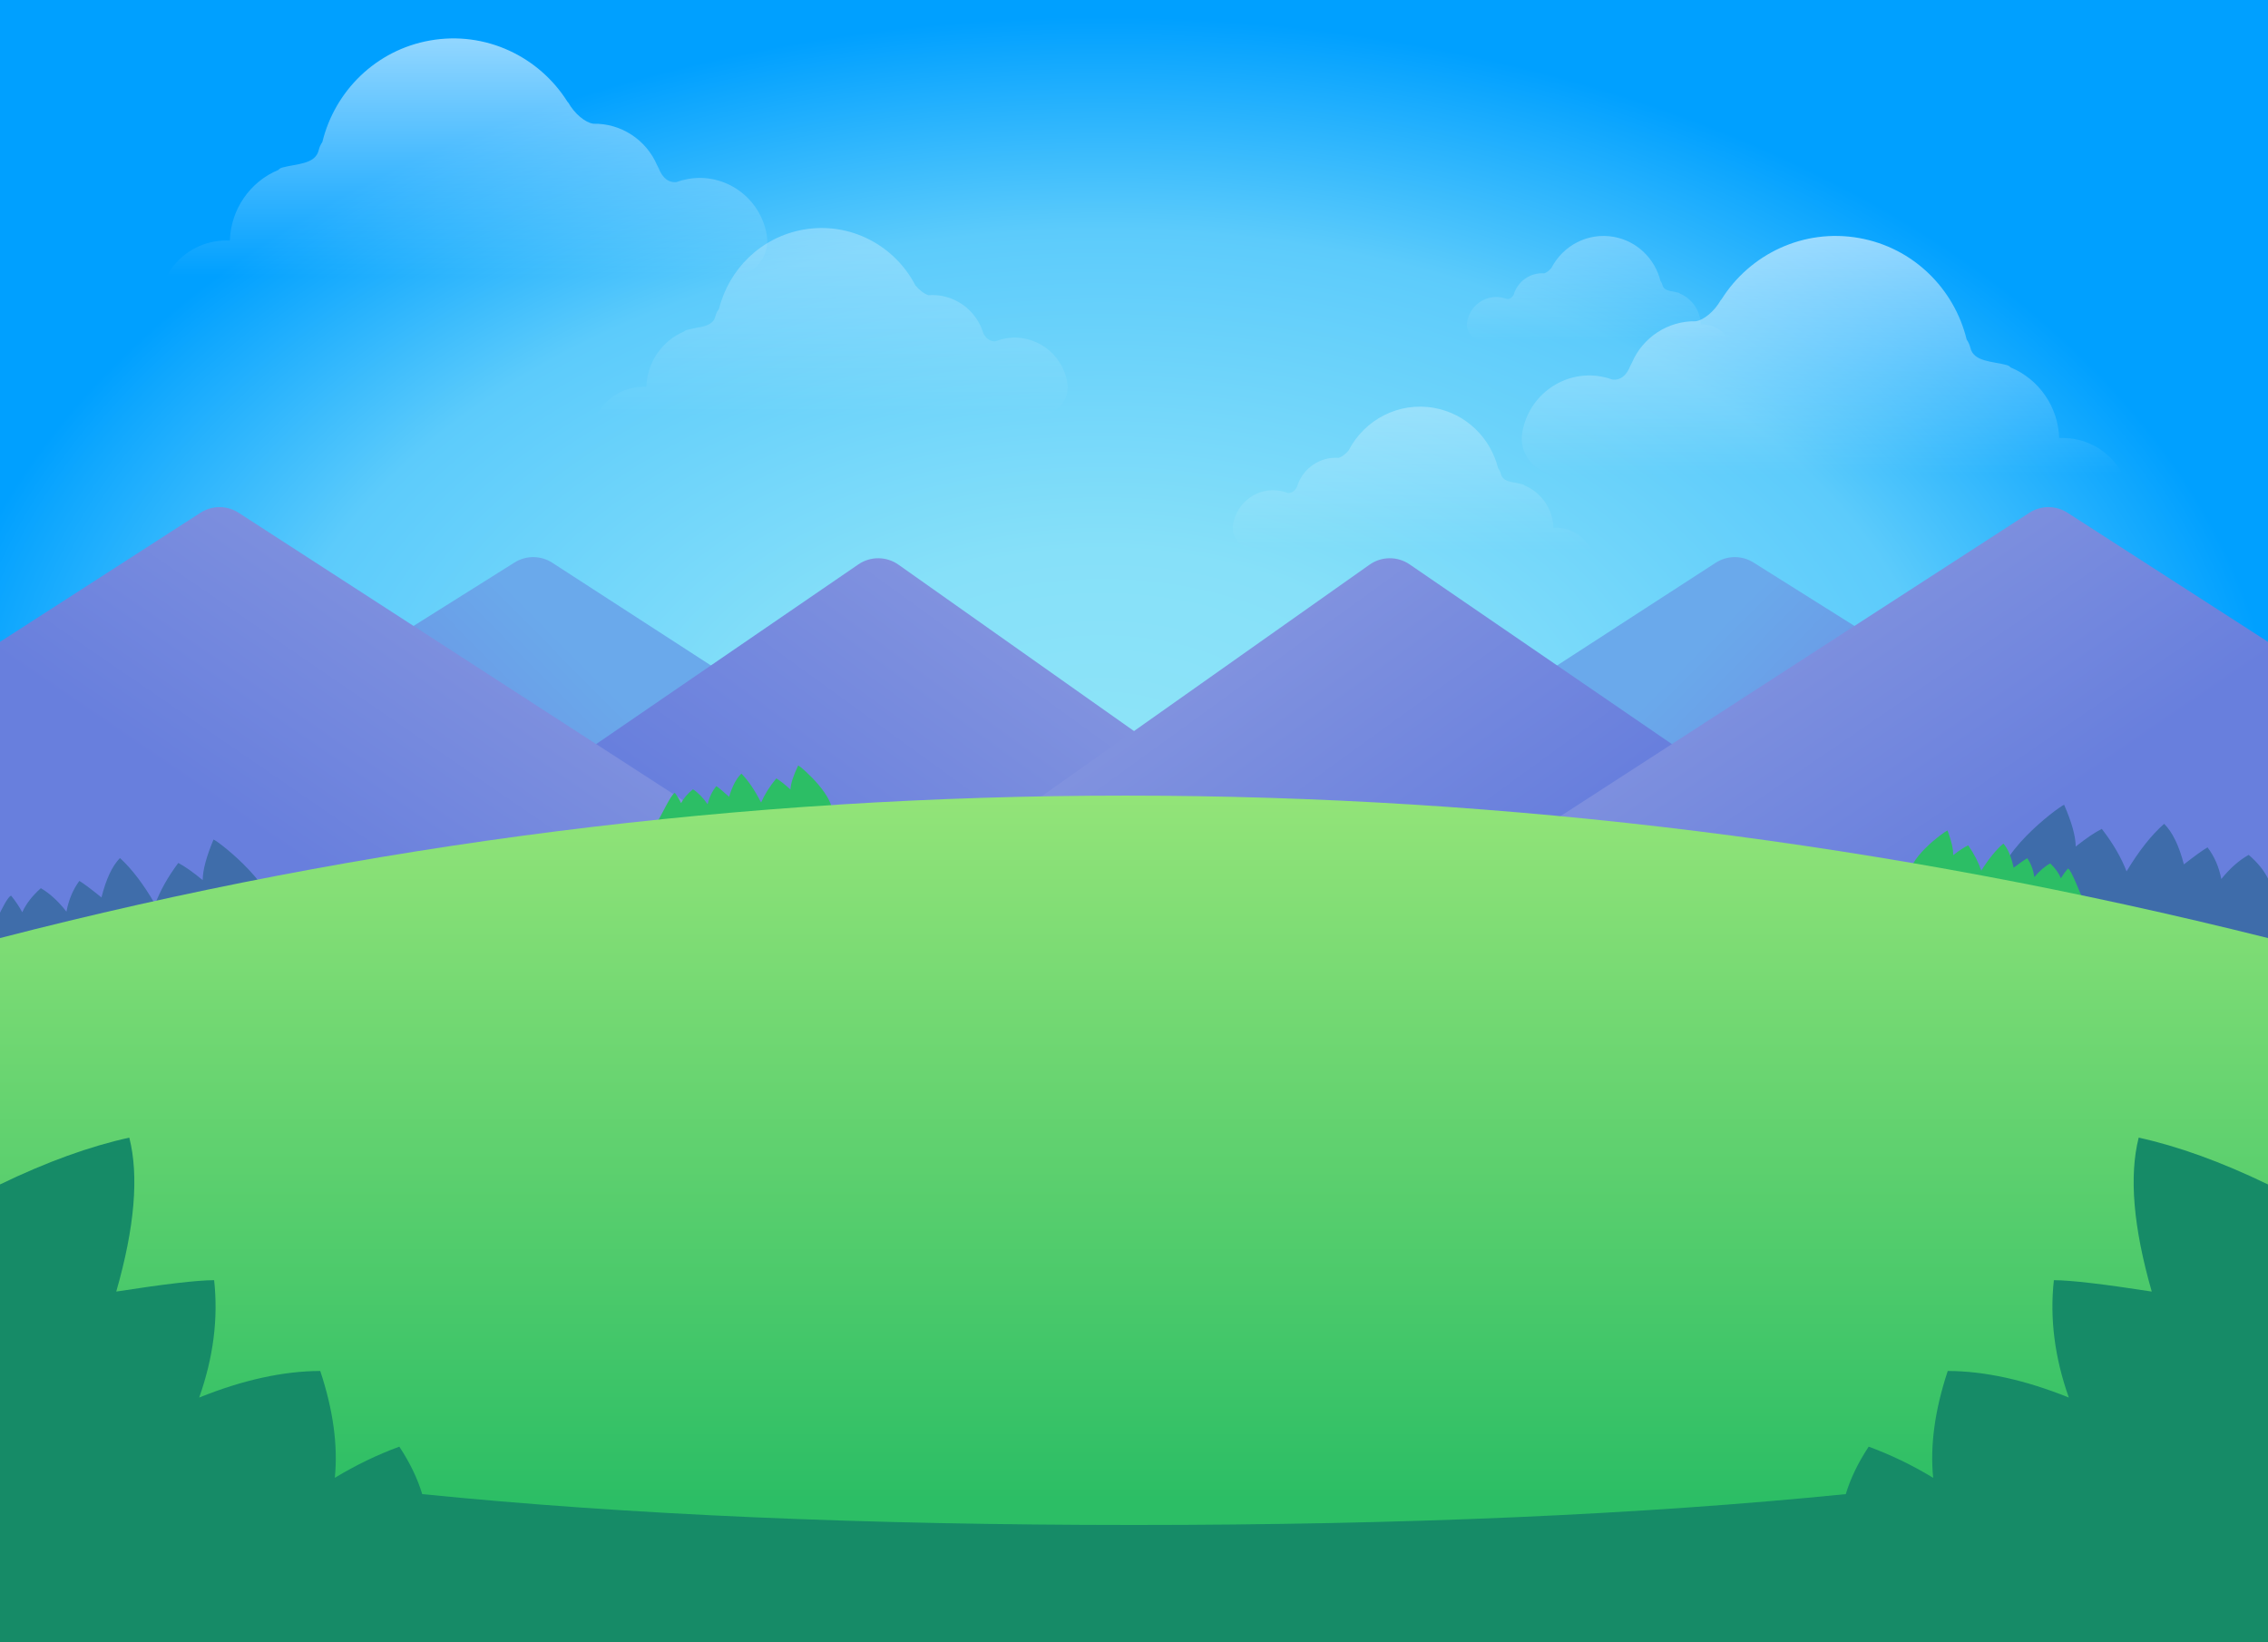 <?xml version="1.0" encoding="UTF-8"?>
<svg width="1240px" height="898px" viewBox="0 0 1240 898" version="1.1" xmlns="http://www.w3.org/2000/svg" xmlns:xlink="http://www.w3.org/1999/xlink">
    <!-- Generator: Sketch 55.2 (78181) - https://sketchapp.com -->
    <title>Artboard</title>
    <desc>Created with Sketch.</desc>
    <defs>
        <radialGradient cx="48.608%" cy="61.827%" fx="48.608%" fy="61.827%" r="79.201%" gradientTransform="translate(0.486,0.618),scale(0.651,1),scale(1,0.645),translate(-0.486,-0.618)" id="radialGradient-1">
            <stop stop-color="#8EE4F8" offset="0%"></stop>
            <stop stop-color="#86E0F9" offset="29.655%"></stop>
            <stop stop-color="#5CCBFB" offset="71.903%"></stop>
            <stop stop-color="#00A0FF" offset="100%"></stop>
        </radialGradient>
        <linearGradient x1="38.636%" y1="0%" x2="38.636%" y2="100%" id="linearGradient-2">
            <stop stop-color="#FFFFFF" offset="0%"></stop>
            <stop stop-color="#FFFFFF" stop-opacity="0" offset="100%"></stop>
        </linearGradient>
        <linearGradient x1="38.636%" y1="0%" x2="38.636%" y2="100%" id="linearGradient-3">
            <stop stop-color="#FFFFFF" offset="0%"></stop>
            <stop stop-color="#FFFFFF" stop-opacity="0" offset="100%"></stop>
        </linearGradient>
        <linearGradient x1="38.636%" y1="0%" x2="38.636%" y2="100%" id="linearGradient-4">
            <stop stop-color="#FFFFFF" offset="0%"></stop>
            <stop stop-color="#FFFFFF" stop-opacity="0" offset="100%"></stop>
        </linearGradient>
        <linearGradient x1="38.636%" y1="0%" x2="38.636%" y2="100%" id="linearGradient-5">
            <stop stop-color="#FFFFFF" offset="0%"></stop>
            <stop stop-color="#FFFFFF" stop-opacity="0" offset="100%"></stop>
        </linearGradient>
        <linearGradient x1="46.666%" y1="41.989%" x2="17.631%" y2="55.348%" id="linearGradient-6">
            <stop stop-color="#6AA9EB" offset="0%"></stop>
            <stop stop-color="#687FDD" offset="100%"></stop>
        </linearGradient>
        <linearGradient x1="65.122%" y1="40.54%" x2="31.384%" y2="63.843%" id="linearGradient-7">
            <stop stop-color="#8394DF" offset="0%"></stop>
            <stop stop-color="#687FDD" offset="100%"></stop>
        </linearGradient>
        <linearGradient x1="65.122%" y1="39.206%" x2="31.384%" y2="65.794%" id="linearGradient-8">
            <stop stop-color="#8394DF" offset="0%"></stop>
            <stop stop-color="#687FDD" offset="100%"></stop>
        </linearGradient>
        <linearGradient x1="50%" y1="-6.339%" x2="50%" y2="81.753%" id="linearGradient-9">
            <stop stop-color="#9BE77A" offset="0%"></stop>
            <stop stop-color="#2CBE65" offset="100%"></stop>
        </linearGradient>
    </defs>
    <g id="Artboard" stroke="none" stroke-width="1" fill="none" fill-rule="evenodd">
        <rect fill="#FFFFFF" x="0" y="0" width="1240" height="898"></rect>
        <rect id="Rectangle" fill="url(#radialGradient-1)" x="0" y="-75" width="1240" height="807"></rect>
        <g id="Group-14" transform="translate(91, 21)">
            <g id="Group-12">
                <g id="Group-10">
                    <path d="M282.93,160.267 C283.335,159.852 283.842,159.563 284.45,159.399 C285.372,159.151 286.333,158.946 287.305,158.759 C288.237,158.509 289.188,158.297 290.155,158.125 C290.83,158.005 291.503,157.906 292.175,157.828 C295.999,156.977 299.263,155.638 300.121,151.94 C300.431,150.603 301.097,149.237 302.12,147.844 C307.511,126.196 325.001,108.676 348.165,104.558 C373.627,100.032 398.141,113.086 409.508,135.087 C411.649,137.634 414.231,139.606 416.59,140.399 C430.23,139.367 442.786,148.14 446.68,161.355 C448.499,164.689 450.77,165.716 453.177,165.616 C454.939,164.923 456.794,164.394 458.729,164.05 C474.579,161.232 489.7,171.936 492.502,187.956 C492.506,187.982 492.511,188.007 492.515,188.033 C493.973,196.371 488.397,204.312 480.061,205.771 C479.189,205.923 478.305,206 477.42,206 L235.205,206 C239.281,198.322 246.675,192.543 255.827,190.916 C258.04,190.522 260.238,190.393 262.39,190.504 C262.787,177.25 270.868,165.388 282.93,160.267 L282.93,160.267 Z" id="Path" fill="url(#linearGradient-2)" opacity="0.314"></path>
                    <path d="M61.186,71.909 C61.727,71.281 62.427,70.851 63.286,70.619 C71.229,68.465 81.453,68.904 83.263,61.052 C83.599,59.591 84.266,58.103 85.261,56.59 C92.032,28.872 114.406,6.401 144.082,1.137 C174.44,-4.248 203.739,9.917 219.277,34.657 C219.467,34.795 219.606,34.942 219.695,35.099 C223.09,41.072 228.804,45.978 233.388,46.656 C248.54,46.349 262.338,55.437 268.261,69.314 C268.55,69.77 268.779,70.206 268.942,70.619 C271.5,77.119 275.011,78.865 278.753,78.571 C280.783,77.823 282.905,77.245 285.107,76.854 C305.324,73.268 324.611,86.89 328.185,107.28 C328.191,107.313 328.196,107.345 328.202,107.378 C330.061,117.986 322.971,128.093 312.364,129.952 C311.253,130.147 310.126,130.245 308.997,130.245 L-5.68434189e-14,130.245 C5.199,120.473 14.63,113.118 26.304,111.047 C29.126,110.547 31.93,110.381 34.675,110.523 C35.185,93.54 45.629,78.354 61.186,71.909 L61.186,71.909 Z" id="Path" fill="url(#linearGradient-3)" opacity="0.592"></path>
                </g>
            </g>
            <g id="Group-12-Copy" transform="translate(826.5, 194) scale(-1, 1) translate(-826.5, -194) translate(583, 108)">
                <g id="Group-10">
                    <path d="M327.321,136.478 C327.629,136.162 328.015,135.941 328.478,135.816 C329.179,135.627 329.91,135.471 330.651,135.329 C331.36,135.138 332.083,134.976 332.82,134.845 C333.333,134.753 333.845,134.678 334.356,134.619 C337.267,133.97 339.751,132.949 340.404,130.131 C340.64,129.112 341.147,128.071 341.925,127.009 C346.028,110.509 359.338,97.155 376.968,94.016 C396.345,90.566 415.001,100.516 423.652,117.285 C425.281,119.227 427.246,120.73 429.041,121.335 C439.422,120.548 448.977,127.235 451.941,137.307 C453.326,139.848 455.054,140.631 456.885,140.555 C458.227,140.027 459.639,139.623 461.111,139.361 C473.174,137.214 484.681,145.372 486.814,157.583 C486.817,157.602 486.82,157.621 486.824,157.641 C487.933,163.996 483.69,170.049 477.345,171.161 C476.682,171.277 476.009,171.335 475.336,171.335 L291,171.335 C294.102,165.483 299.729,161.078 306.695,159.838 C308.378,159.539 310.051,159.44 311.689,159.524 C311.991,149.422 318.141,140.381 327.321,136.478 L327.321,136.478 Z" id="Path" fill="url(#linearGradient-4)" opacity="0.314"></path>
                    <path d="M61.688,71.909 C62.229,71.281 62.929,70.851 63.787,70.619 C71.731,68.465 81.955,68.904 83.764,61.052 C84.101,59.591 84.768,58.103 85.763,56.59 C92.534,28.872 114.908,6.401 144.584,1.137 C174.941,-4.248 204.241,9.917 219.779,34.657 C219.968,34.795 220.108,34.942 220.197,35.099 C223.592,41.072 229.306,45.978 233.89,46.656 C249.042,46.349 262.84,55.437 268.763,69.314 C269.052,69.77 269.281,70.206 269.444,70.619 C272.002,77.119 275.513,78.865 279.255,78.571 C281.284,77.823 283.407,77.245 285.609,76.854 C305.826,73.268 325.113,86.89 328.687,107.28 C328.693,107.313 328.698,107.345 328.704,107.378 C330.563,117.986 323.472,128.093 312.866,129.952 C311.754,130.147 310.628,130.245 309.499,130.245 L0.502,130.245 C5.701,120.473 15.132,113.118 26.806,111.047 C29.628,110.547 32.432,110.381 35.177,110.523 C35.686,93.54 46.131,78.354 61.688,71.909 L61.688,71.909 Z" id="Path" fill="url(#linearGradient-3)" opacity="0.592"></path>
                </g>
                <g id="Group-10-Copy-2" transform="translate(287.5, 28.5) scale(-1, 1) translate(-287.5, -28.5) translate(216, 0)" fill="url(#linearGradient-5)" opacity="0.314">
                    <path d="M26.499,31.527 C26.724,31.296 27.006,31.135 27.343,31.044 C27.855,30.905 28.389,30.792 28.929,30.687 C29.446,30.548 29.974,30.43 30.511,30.334 C30.886,30.267 31.26,30.212 31.632,30.169 C33.756,29.695 35.568,28.949 36.044,26.889 C36.217,26.144 36.587,25.383 37.154,24.607 C40.148,12.55 49.859,2.791 62.721,0.498 C76.859,-2.023 90.47,5.248 96.782,17.502 C97.971,18.921 99.404,20.019 100.714,20.461 C108.288,19.886 115.259,24.772 117.421,32.133 C118.432,33.99 119.692,34.562 121.029,34.507 C122.007,34.121 123.037,33.826 124.111,33.634 C132.912,32.065 141.308,38.026 142.864,46.95 C142.866,46.964 142.869,46.978 142.871,46.992 C143.681,51.637 140.585,56.06 135.956,56.872 C135.472,56.957 134.981,57 134.49,57 L0,57 C2.263,52.723 6.369,49.504 11.451,48.598 C12.679,48.379 13.9,48.307 15.095,48.369 C15.315,40.986 19.802,34.379 26.499,31.527 L26.499,31.527 Z" id="Path" transform="translate(71.5, 28.5) scale(-1, 1) translate(-71.5, -28.5) "></path>
                </g>
            </g>
        </g>
        <g id="Group-65" transform="translate(0, 273)">
            <g id="Group-22">
                <path d="M35.985,188.64 L281.317,34.543 C287.641,30.571 295.696,30.626 301.965,34.686 L854.251,392.284 L152.55,407 L35.985,188.64 Z" id="Path-17-Copy" fill="url(#linearGradient-6)"></path>
                <path d="M272.284,170.584 L469.295,35.582 C475.919,31.043 484.667,31.105 491.226,35.738 L938,351.332 L367.118,364.394 L272.284,170.584 Z" id="Path-17-Copy-2" fill="url(#linearGradient-7)"></path>
                <path d="M0,77.937 L109.638,7.33 C115.981,3.245 124.129,3.254 130.463,7.353 L605.483,314.704 L0,327.394 L0,77.937 Z" id="Path-17" fill="url(#linearGradient-8)"></path>
            </g>
            <g id="Group-22" transform="translate(771, 203.5) scale(-1, 1) translate(-771, -203.5) translate(302, 0)">
                <path d="M35.985,188.64 L281.317,34.543 C287.641,30.571 295.696,30.626 301.965,34.686 L854.251,392.284 L152.55,407 L35.985,188.64 Z" id="Path-17-Copy" fill="url(#linearGradient-6)"></path>
                <path d="M272.284,170.584 L469.295,35.582 C475.919,31.043 484.667,31.105 491.226,35.738 L938,351.332 L367.118,364.394 L272.284,170.584 Z" id="Path-17-Copy-2" fill="url(#linearGradient-7)"></path>
                <path d="M0,77.937 L109.638,7.33 C115.981,3.245 124.129,3.254 130.463,7.353 L605.483,314.704 L0,327.394 L0,77.937 Z" id="Path-17" fill="url(#linearGradient-8)"></path>
            </g>
        </g>
        <path d="M1205.029,515.135 C1133.887,507.271 1096.69,497.539 1093.438,485.938 C1088.644,468.835 1124.687,441.642 1128.527,440 C1132.722,449.622 1134.835,457.239 1134.866,462.852 C1140.647,458.271 1145.403,455.049 1149.133,453.188 C1155.241,461.089 1159.753,468.835 1162.669,476.425 C1169.408,465.22 1176.256,456.553 1183.213,450.422 C1187.749,454.931 1191.349,462.323 1194.012,472.598 C1200.305,467.702 1204.617,464.605 1206.946,463.307 C1210.685,468.227 1213.194,473.994 1214.471,480.609 C1219.204,474.752 1224.193,470.348 1229.439,467.398 C1234.483,471.738 1238.098,476.248 1240.285,480.927 C1242.21,477.534 1244.402,474.41 1246.864,471.554 C1250.775,473.452 1269.757,537.308 1272,540 L1205.029,515.135 Z" id="Path" fill="#3E6CAA"></path>
        <path d="M96.832,532 C30.26,524.359 -4.547,514.903 -7.59,503.633 C-12.076,487.016 21.652,460.595 25.245,459 C29.171,468.348 31.148,475.749 31.177,481.203 C36.586,476.751 41.036,473.621 44.527,471.813 C50.242,479.49 54.464,487.015 57.193,494.389 C63.499,483.503 69.907,475.082 76.418,469.126 C80.662,473.507 84.031,480.689 86.523,490.672 C92.412,485.915 96.446,482.905 98.626,481.645 C102.125,486.425 104.473,492.028 105.668,498.455 C110.097,492.764 114.765,488.485 119.674,485.619 C124.394,489.836 127.777,494.218 129.824,498.764 C131.624,495.467 133.676,492.432 135.979,489.657 C139.639,491.502 147.901,512.918 150,515.533 L96.832,532 Z" id="Path" fill="#1A5D7B" opacity="0.523" transform="translate(71, 495.5) scale(-1, 1) translate(-71, -495.5) "></path>
        <path d="M423.324,461.02 C383.297,456.414 362.369,450.715 360.539,443.921 C357.842,433.906 378.121,417.981 380.281,417.02 C382.642,422.654 383.831,427.115 383.848,430.402 C387.101,427.719 389.776,425.832 391.875,424.742 C395.312,429.37 397.85,433.906 399.491,438.35 C403.283,431.789 407.136,426.713 411.05,423.123 C413.602,425.763 415.627,430.092 417.126,436.109 C420.667,433.242 423.093,431.428 424.403,430.668 C426.507,433.55 427.918,436.927 428.637,440.801 C431.3,437.371 434.107,434.792 437.059,433.064 C439.896,435.606 441.931,438.247 443.161,440.987 C444.244,439 445.478,437.17 446.862,435.498 C449.063,436.609 454.03,449.518 455.292,451.094 L423.324,461.02 Z" id="Path-Copy-3" fill="#2CBE65" transform="translate(407.792, 439.02) scale(-1, 1) rotate(-3) translate(-407.792, -439.02) "></path>
        <path d="M1107.032,499 C1067.005,494.395 1046.076,488.695 1044.247,481.902 C1041.549,471.886 1061.829,455.961 1063.989,455 C1066.349,460.634 1067.538,465.095 1067.556,468.382 C1070.808,465.699 1073.484,463.813 1075.583,462.723 C1079.019,467.35 1081.558,471.886 1083.199,476.331 C1086.99,469.769 1090.843,464.693 1094.758,461.103 C1097.31,463.744 1099.335,468.073 1100.833,474.09 C1104.374,471.222 1106.8,469.409 1108.11,468.649 C1110.214,471.53 1111.626,474.907 1112.345,478.781 C1115.008,475.351 1117.815,472.772 1120.766,471.044 C1123.604,473.586 1125.638,476.227 1126.869,478.967 C1127.951,476.98 1129.185,475.151 1130.57,473.478 C1132.771,474.59 1137.738,487.499 1139,489.075 L1107.032,499 Z" id="Path-Copy-4" fill="#2CBE65" transform="translate(1091.5, 477) rotate(2) translate(-1091.5, -477) "></path>
        <path d="M0,512.886 C201.082,460.962 406.153,435 615.214,435 C824.276,435 1032.538,460.962 1240,512.886 L1240,905 L0,905 L0,512.886 Z" id="Rectangle" fill="url(#linearGradient-9)"></path>
        <path d="M230.844,816.905 C342.76,828.153 472.478,833.778 620,833.778 C767.522,833.778 897.24,828.153 1009.156,816.905 C1011.726,808.361 1015.899,799.713 1021.676,790.959 C1033.744,795.39 1045.498,801.068 1056.941,807.995 C1055.17,790.389 1057.826,770.913 1064.91,749.567 C1085.199,749.648 1107.262,754.495 1131.099,764.106 C1123.345,742.236 1120.621,720.847 1122.926,699.94 C1131.913,699.94 1149.752,702.013 1176.443,706.16 C1166.362,671.058 1163.982,643.005 1169.305,622 C1190.866,626.717 1214.431,635.247 1240,647.59 L1240,859.447 L1240,952.621 L0,953 L0,859.447 L5.68434189e-14,647.59 C25.569,635.247 49.134,626.717 70.695,622 C76.018,643.005 73.638,671.058 63.557,706.16 C90.248,702.013 108.087,699.94 117.074,699.94 C119.379,720.847 116.655,742.236 108.901,764.106 C132.738,754.495 154.801,749.648 175.09,749.567 C182.174,770.913 184.83,790.389 183.059,807.995 C194.502,801.068 206.256,795.39 218.324,790.959 C224.101,799.713 228.274,808.361 230.844,816.905 Z" id="Combined-Shape" fill="#168B67"></path>
    </g>
</svg>